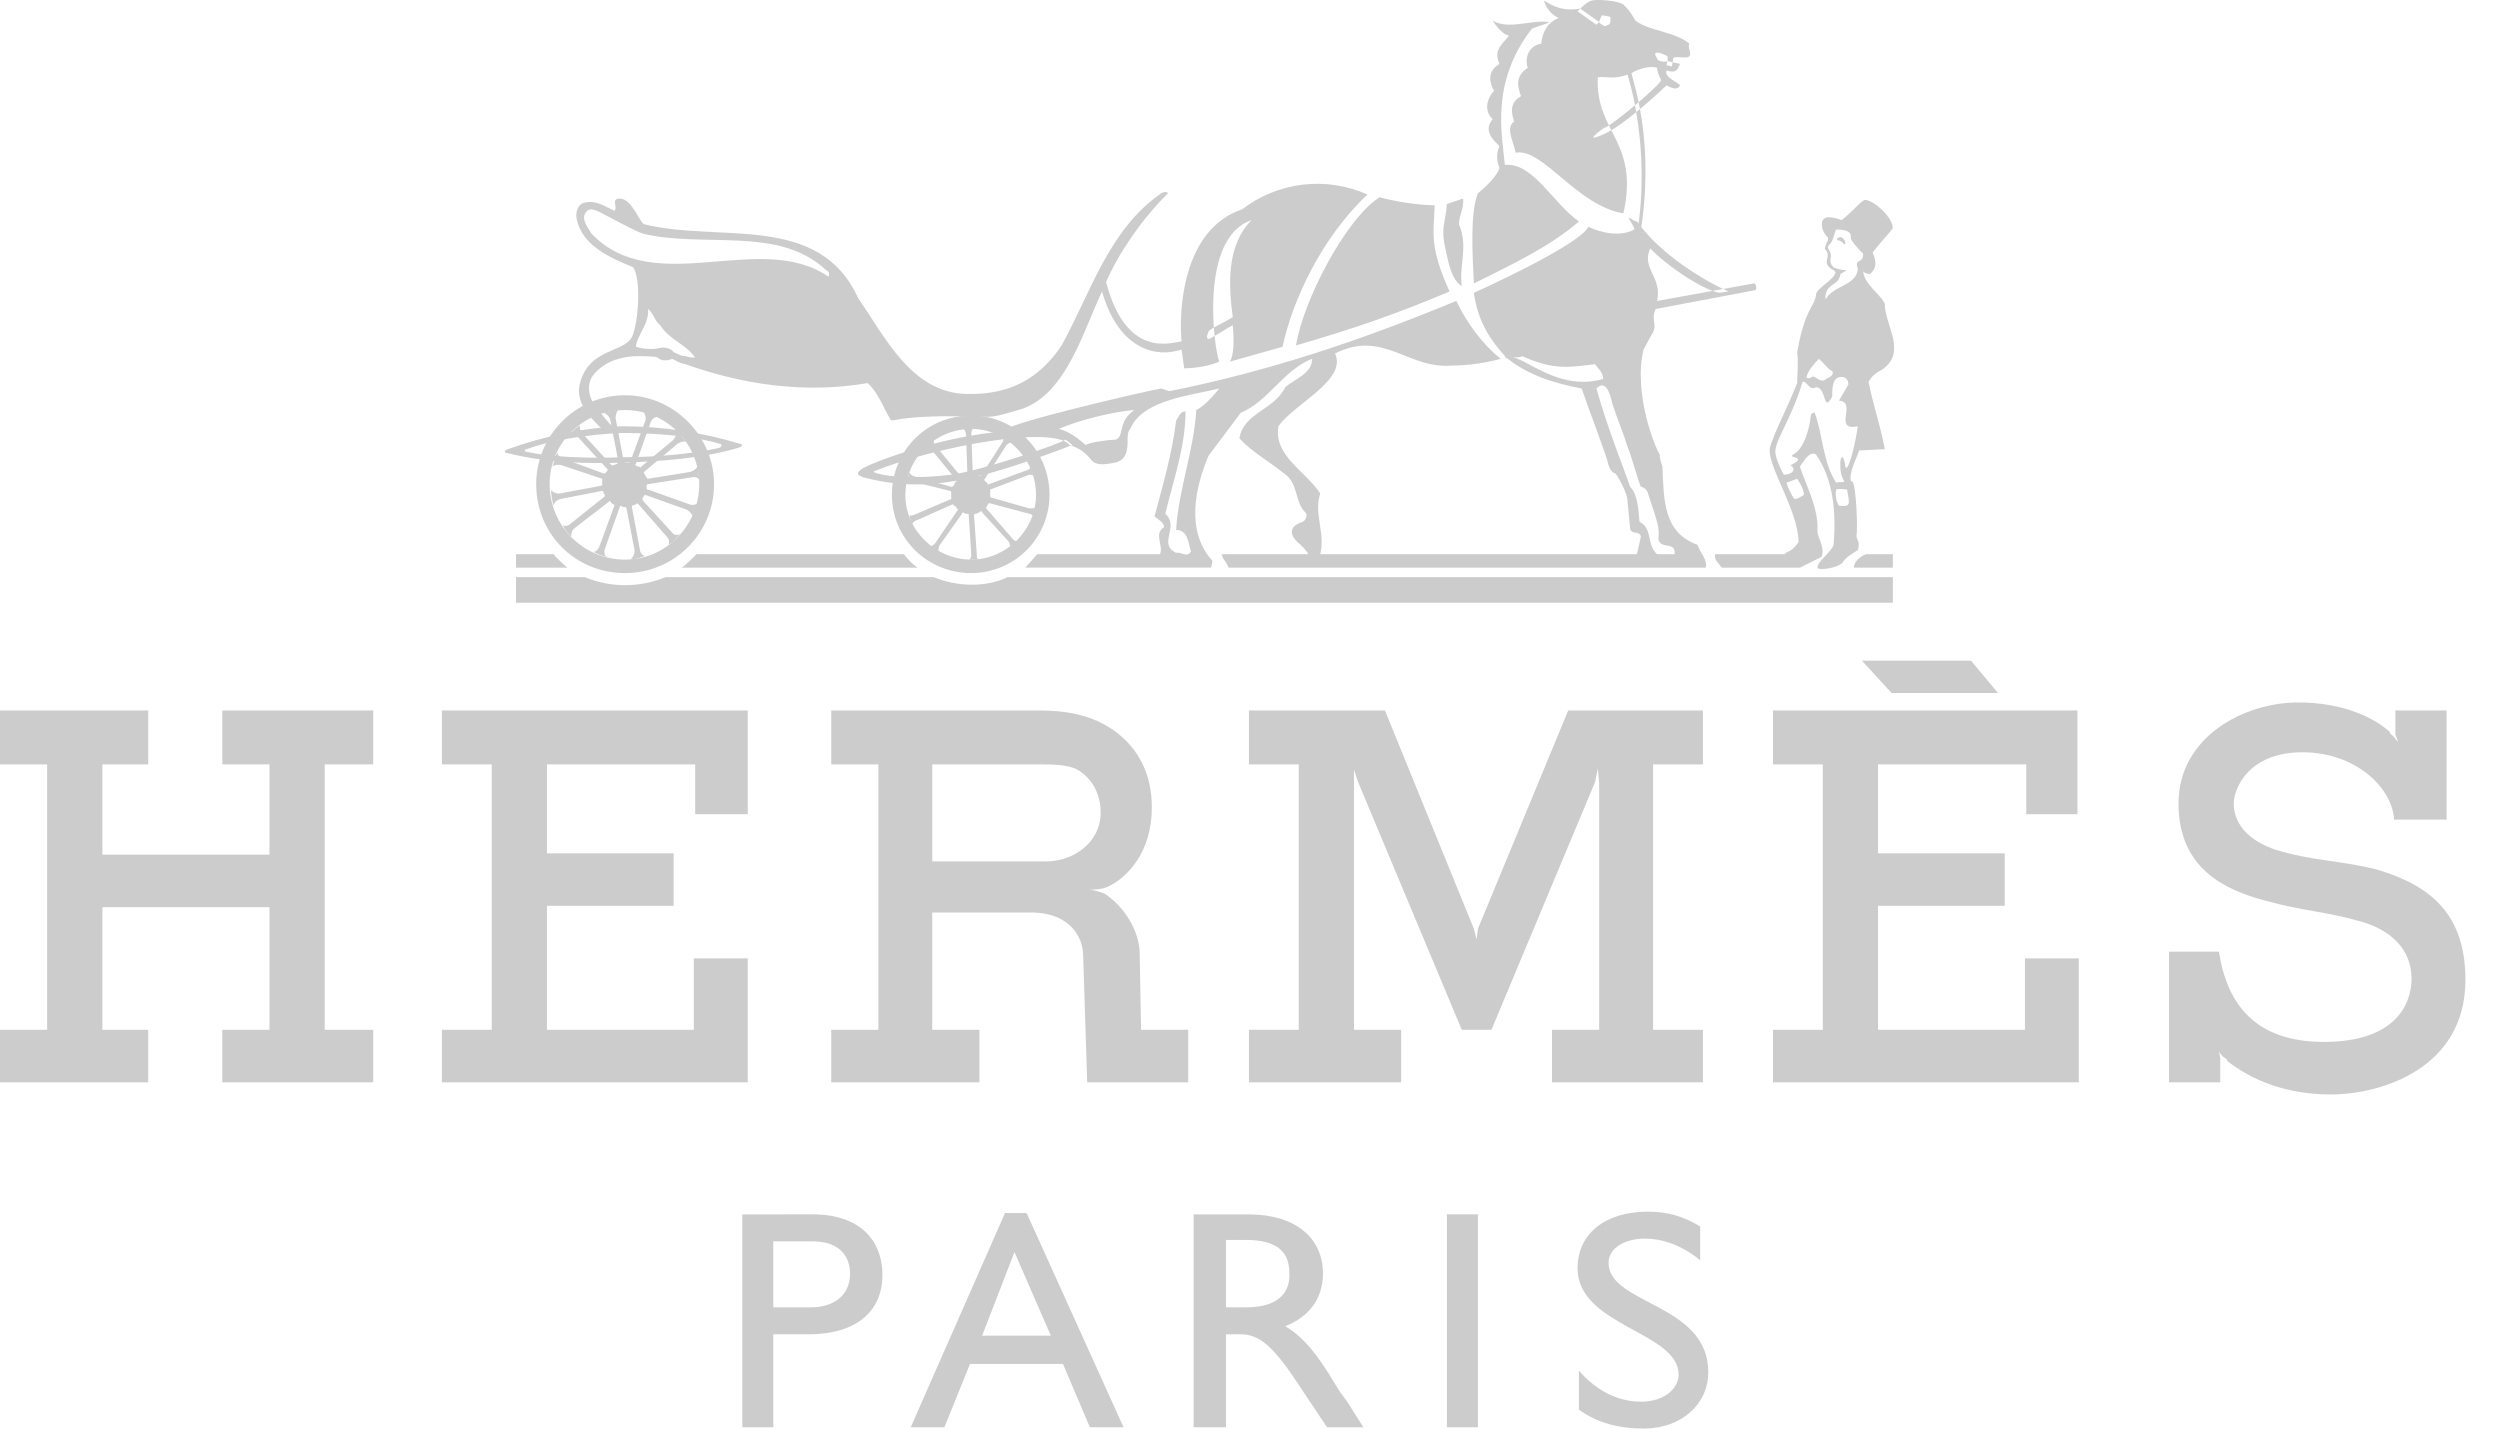 <svg width="42" height="24" viewBox="0 0 42 24" fill="none" xmlns="http://www.w3.org/2000/svg">
<path fill-rule="evenodd" clip-rule="evenodd" d="M0 11.936H2.49V12.842H1.72V14.358H4.527V12.842H3.735V11.936H6.27V12.842H5.455V17.301H6.27V18.183H3.735V17.301H4.527V15.241H1.72V17.301H2.49V18.183H0V17.301H0.792V12.842H0V11.936ZM29.786 11.936H34.901V13.679H34.041V12.842H31.551V14.336H33.679V15.218H31.551V17.301H34.019V16.101H34.924V18.183H29.786V17.301H30.623V12.842H29.786V11.936ZM7.424 11.936H12.562V13.679H11.679V12.842H9.189V14.336H11.317V15.218H9.189V17.301H11.656V16.101H12.562V18.183H7.424V17.301H8.261V12.842H7.424V11.936ZM31.28 11.099H33.113L33.566 11.642H31.778L31.28 11.099ZM39.926 14.607C39.292 14.448 38.862 14.471 38.206 14.268C37.639 14.064 37.527 13.724 37.527 13.498C37.527 13.249 37.775 12.638 38.681 12.638C39.586 12.638 40.197 13.249 40.22 13.769H41.103V11.936H40.243V12.344L40.288 12.457C40.265 12.457 40.243 12.389 40.152 12.321V12.299C39.903 12.072 39.383 11.801 38.613 11.801C37.685 11.801 36.599 12.389 36.599 13.498C36.599 14.585 37.368 14.947 38.047 15.128C38.704 15.309 39.043 15.309 39.609 15.467C40.152 15.603 40.514 15.942 40.514 16.44C40.514 16.893 40.22 17.504 39.043 17.504C37.889 17.504 37.413 16.87 37.278 15.988H36.44V18.183H37.3V17.776L37.278 17.662C37.278 17.662 37.3 17.73 37.413 17.798V17.821C37.843 18.16 38.432 18.387 39.156 18.387C39.993 18.387 41.419 17.957 41.419 16.463C41.42 15.377 40.854 14.879 39.926 14.607ZM27.772 17.301V12.842H28.609V11.936H26.346L24.829 15.603L24.807 15.784L24.761 15.603L23.267 11.936H20.982V12.842H21.819V17.301H20.982V18.183H23.539V17.301H22.747V12.932L22.815 13.136L24.558 17.301H25.056L26.798 13.136L26.844 12.909L26.866 13.159V17.301H26.074V18.183H28.609V17.301H27.772ZM9.529 9.537H8.669V9.311H9.303C9.325 9.356 9.461 9.469 9.529 9.537ZM31.144 9.537C31.144 9.447 31.234 9.356 31.348 9.311H31.8V9.537H31.144ZM16.93 9.696C16.545 9.877 16.07 9.854 15.685 9.696H11.181C10.966 9.785 10.735 9.831 10.502 9.831C10.269 9.831 10.038 9.785 9.823 9.696H8.669V10.126H31.8V9.696H16.93ZM11.453 9.537C11.521 9.492 11.679 9.334 11.702 9.311H15.187C15.232 9.379 15.346 9.492 15.414 9.537H11.453ZM16.319 9.401C16.907 9.401 17.405 8.903 17.405 8.315C17.405 7.704 16.907 7.206 16.319 7.206C16.025 7.206 15.743 7.323 15.535 7.531C15.328 7.739 15.21 8.021 15.21 8.315C15.21 8.903 15.708 9.401 16.319 9.401V9.628C15.572 9.628 14.984 9.039 14.984 8.315C14.984 7.568 15.572 6.98 16.319 6.98C17.043 6.98 17.632 7.568 17.632 8.315C17.631 8.663 17.493 8.997 17.247 9.243C17.001 9.489 16.667 9.627 16.319 9.628V9.401ZM11.996 8.134C11.996 7.319 11.317 6.64 10.502 6.64C9.665 6.64 9.008 7.319 9.008 8.134C9.008 8.972 9.665 9.628 10.502 9.628C11.317 9.628 11.996 8.971 11.996 8.134H11.747C11.747 8.836 11.181 9.402 10.502 9.402C10.335 9.402 10.171 9.369 10.017 9.306C9.863 9.242 9.723 9.149 9.605 9.031C9.487 8.913 9.394 8.773 9.33 8.619C9.267 8.466 9.234 8.301 9.234 8.134C9.234 7.433 9.8 6.889 10.502 6.889C10.665 6.889 10.828 6.921 10.979 6.983C11.13 7.045 11.268 7.137 11.383 7.253C11.499 7.368 11.591 7.506 11.653 7.657C11.715 7.808 11.747 7.97 11.747 8.134H11.996Z" fill="#CCCCCC"/>
<path fill-rule="evenodd" clip-rule="evenodd" d="M17.021 9.062L16.569 8.541V8.519C16.591 8.496 16.591 8.473 16.614 8.451L17.293 8.632C17.315 8.632 17.361 8.655 17.361 8.677C17.361 8.655 17.384 8.564 17.406 8.519C17.383 8.541 17.338 8.541 17.293 8.541L16.659 8.361C16.636 8.361 16.636 8.338 16.636 8.338V8.224L17.293 7.975C17.293 7.975 17.361 7.975 17.361 7.998C17.361 7.975 17.315 7.862 17.315 7.84C17.315 7.862 17.27 7.908 17.247 7.908L17.293 7.885L16.614 8.134C16.614 8.156 16.614 8.134 16.591 8.134C16.59 8.122 16.585 8.111 16.577 8.103C16.569 8.094 16.558 8.089 16.546 8.088C16.546 8.066 16.523 8.043 16.546 8.043L16.908 7.477C16.931 7.455 16.976 7.432 16.998 7.432C16.976 7.432 16.885 7.364 16.84 7.341C16.863 7.341 16.863 7.409 16.84 7.432L16.478 7.998H16.433C16.433 7.998 16.387 7.975 16.365 7.975C16.365 7.975 16.342 7.975 16.342 7.952L16.319 7.296C16.319 7.251 16.319 7.206 16.365 7.206H16.184C16.206 7.206 16.229 7.274 16.229 7.296L16.252 7.952C16.252 7.975 16.229 7.975 16.229 7.975C16.229 7.975 16.184 7.998 16.161 8.021C16.161 8.021 16.138 8.021 16.138 7.998L15.709 7.477C15.686 7.455 15.686 7.409 15.686 7.387C15.663 7.409 15.572 7.477 15.55 7.5C15.572 7.5 15.618 7.523 15.64 7.545L16.07 8.066V8.088C16.048 8.088 16.025 8.134 16.025 8.156C16.025 8.156 16.003 8.179 15.98 8.179L15.346 7.998C15.301 7.975 15.278 7.953 15.278 7.93C15.278 7.953 15.233 8.066 15.233 8.088C15.233 8.088 15.301 8.066 15.323 8.088L15.957 8.247C15.98 8.247 15.98 8.27 15.98 8.27V8.383L15.346 8.654C15.323 8.654 15.278 8.677 15.278 8.654C15.278 8.677 15.301 8.768 15.323 8.813C15.323 8.79 15.369 8.745 15.391 8.745L16.003 8.473C16.025 8.473 16.025 8.496 16.025 8.496C16.048 8.496 16.07 8.519 16.07 8.541C16.093 8.541 16.093 8.564 16.093 8.564L15.708 9.13C15.685 9.153 15.663 9.175 15.64 9.175C15.663 9.198 15.753 9.266 15.776 9.266C15.753 9.266 15.776 9.198 15.776 9.175L16.161 8.632C16.161 8.609 16.183 8.609 16.183 8.609C16.206 8.632 16.229 8.632 16.251 8.632C16.274 8.632 16.274 8.632 16.274 8.655L16.319 9.334C16.319 9.356 16.297 9.402 16.274 9.402H16.455C16.41 9.402 16.41 9.356 16.41 9.311L16.364 8.655C16.364 8.632 16.387 8.632 16.387 8.632C16.41 8.632 16.455 8.609 16.478 8.587C16.478 8.587 16.5 8.587 16.5 8.609L16.953 9.107C16.953 9.13 16.976 9.175 16.976 9.198L17.089 9.085C17.066 9.108 17.021 9.062 17.021 9.062ZM10.457 7.274C11.091 7.274 11.725 7.342 12.087 7.455C12.132 7.455 12.132 7.5 12.087 7.523C11.702 7.614 11.068 7.681 10.48 7.681C9.891 7.704 9.258 7.681 8.85 7.591C8.805 7.591 8.805 7.545 8.85 7.545C9.213 7.41 9.824 7.297 10.457 7.274V7.161C9.778 7.184 9.099 7.342 8.533 7.546C8.465 7.568 8.465 7.614 8.533 7.614C9.167 7.772 9.824 7.795 10.48 7.772C11.114 7.749 11.793 7.704 12.404 7.523C12.494 7.5 12.472 7.455 12.426 7.455C11.788 7.261 11.125 7.162 10.457 7.161V7.274Z" fill="#CCCCCC"/>
<path fill-rule="evenodd" clip-rule="evenodd" d="M17.179 6.867C17.021 6.912 16.749 7.002 16.613 7.002C16.5 7.002 15.934 6.98 15.55 7.002C15.029 7.025 14.984 7.093 14.961 7.048C14.848 6.867 14.757 6.595 14.576 6.436C13.512 6.618 12.471 6.459 11.521 6.12V5.984C11.589 6.007 11.634 6.007 11.679 6.007C11.521 5.78 11.249 5.712 11.091 5.463C11 5.395 10.977 5.26 10.887 5.192C10.91 5.441 10.706 5.622 10.683 5.825C10.819 5.871 11 5.871 11.068 5.848C11.159 5.825 11.272 5.848 11.317 5.916C11.385 5.939 11.43 5.984 11.521 5.984V6.12C11.408 6.097 11.385 6.074 11.295 6.029C11.181 6.075 11.091 6.052 11.046 6.007C11.023 5.984 10.796 5.984 10.706 5.984C10.412 5.984 10.095 6.097 9.936 6.346C9.868 6.482 9.891 6.64 9.959 6.753C10.004 6.821 10.208 7.116 10.344 7.206L10.163 7.251C9.891 7.002 9.687 6.776 9.733 6.482C9.869 5.848 10.457 5.939 10.615 5.667C10.729 5.418 10.774 4.694 10.638 4.49C10.253 4.332 9.778 4.128 9.687 3.675C9.665 3.562 9.71 3.426 9.823 3.404C10.027 3.358 10.163 3.472 10.321 3.54C10.389 3.494 10.253 3.336 10.412 3.336C10.615 3.336 10.751 3.743 10.819 3.766L10.796 3.924C10.661 3.879 10.163 3.608 10.117 3.585C10.027 3.54 9.914 3.472 9.846 3.562C9.755 3.675 9.869 3.811 9.936 3.924C11 5.033 12.765 3.856 13.92 4.649C13.942 4.581 13.92 4.558 13.874 4.535C13.082 3.789 11.815 4.173 10.796 3.924L10.819 3.766C12.086 4.083 13.761 3.562 14.418 5.011C14.848 5.622 15.3 6.595 16.228 6.618C16.975 6.641 17.473 6.346 17.835 5.803C18.333 4.898 18.628 3.857 19.51 3.246C19.601 3.2 19.646 3.246 19.601 3.268C19.171 3.698 18.786 4.264 18.582 4.739C18.922 6.03 19.669 5.758 19.85 5.735C19.804 5.26 19.85 3.857 20.868 3.517C21.164 3.289 21.516 3.146 21.886 3.102C22.257 3.058 22.633 3.116 22.973 3.268C22.181 4.015 21.706 5.079 21.547 5.826L20.665 6.075C20.733 5.939 20.733 5.713 20.71 5.464C20.619 5.509 20.529 5.577 20.325 5.69C20.235 5.713 20.302 5.577 20.302 5.577C20.302 5.532 20.529 5.441 20.71 5.328C20.642 4.807 20.597 4.128 21.026 3.698C20.144 3.993 20.393 5.848 20.483 6.075C20.234 6.188 19.895 6.188 19.895 6.188L19.85 5.871C19.465 6.007 18.808 5.916 18.514 4.898C18.198 5.554 17.926 6.595 17.179 6.867ZM30.986 4.105C30.94 4.06 30.917 4.037 30.872 4.037C30.849 4.015 30.872 3.992 30.895 3.992C30.918 3.97 30.963 3.992 30.986 4.037C31.008 4.06 31.008 4.105 30.986 4.105Z" fill="#CCCCCC"/>
<path fill-rule="evenodd" clip-rule="evenodd" d="M10.728 8.474L11.203 9.017C11.248 9.062 11.248 9.13 11.226 9.153C11.294 9.13 11.384 9.017 11.429 8.972C11.406 8.994 11.316 8.994 11.294 8.949L10.796 8.406V8.36L10.818 8.338C10.818 8.315 10.841 8.315 10.841 8.315L11.543 8.564C11.61 8.609 11.633 8.655 11.633 8.677C11.656 8.632 11.701 8.496 11.724 8.451C11.701 8.474 11.633 8.496 11.588 8.474L10.886 8.225C10.864 8.225 10.864 8.225 10.864 8.202V8.157C10.864 8.134 10.886 8.134 10.886 8.134L11.61 8.021C11.701 7.998 11.746 8.044 11.746 8.066C11.746 8.021 11.724 7.863 11.724 7.817C11.724 7.84 11.678 7.908 11.588 7.93L10.886 8.043C10.864 8.043 10.864 8.021 10.864 8.021C10.841 7.998 10.841 7.975 10.818 7.953V7.93L11.384 7.455C11.452 7.41 11.52 7.41 11.543 7.432C11.497 7.387 11.407 7.274 11.362 7.229C11.384 7.251 11.362 7.319 11.316 7.387L10.773 7.84C10.75 7.862 10.75 7.862 10.75 7.84C10.727 7.84 10.705 7.84 10.682 7.817C10.682 7.817 10.66 7.794 10.682 7.794L10.931 7.093C10.94 7.069 10.955 7.047 10.975 7.031C10.995 7.015 11.019 7.005 11.045 7.002C10.999 6.98 10.841 6.912 10.796 6.912C10.818 6.912 10.864 7.002 10.841 7.07L10.592 7.749C10.592 7.772 10.569 7.772 10.569 7.772H10.501L10.478 7.749L10.342 7.025C10.342 6.934 10.388 6.889 10.388 6.889C10.342 6.889 10.207 6.912 10.139 6.935C10.161 6.935 10.229 6.98 10.252 7.048L10.388 7.749C10.388 7.772 10.388 7.772 10.365 7.795C10.342 7.795 10.32 7.817 10.297 7.817H10.275L9.777 7.274C9.732 7.206 9.732 7.138 9.755 7.138C9.709 7.161 9.596 7.251 9.574 7.297C9.596 7.297 9.664 7.297 9.71 7.342L10.207 7.885V7.908L10.162 7.953H10.139L9.461 7.704C9.393 7.681 9.347 7.614 9.37 7.591C9.325 7.659 9.302 7.795 9.279 7.84C9.302 7.817 9.37 7.795 9.438 7.817L10.117 8.044V8.157L9.393 8.293C9.325 8.293 9.257 8.247 9.257 8.225C9.257 8.293 9.28 8.451 9.302 8.496C9.302 8.473 9.325 8.406 9.415 8.383L10.117 8.247C10.117 8.247 10.14 8.247 10.14 8.27C10.14 8.293 10.14 8.293 10.162 8.315V8.338L9.596 8.79C9.528 8.858 9.461 8.836 9.461 8.813C9.461 8.881 9.574 8.994 9.596 9.017C9.596 8.994 9.596 8.926 9.642 8.881L10.23 8.429C10.23 8.406 10.23 8.406 10.253 8.429L10.298 8.474C10.321 8.474 10.321 8.474 10.321 8.497L10.072 9.175C10.049 9.243 9.981 9.289 9.959 9.266C10.004 9.289 10.14 9.357 10.208 9.357C10.162 9.357 10.14 9.289 10.162 9.221L10.412 8.519C10.412 8.519 10.412 8.497 10.434 8.497C10.457 8.519 10.48 8.519 10.502 8.519C10.502 8.519 10.525 8.519 10.525 8.542L10.661 9.243C10.661 9.334 10.616 9.379 10.593 9.402C10.661 9.402 10.797 9.357 10.842 9.334C10.819 9.357 10.752 9.289 10.752 9.243L10.616 8.519V8.496C10.638 8.496 10.661 8.474 10.684 8.474C10.705 8.451 10.705 8.451 10.728 8.474ZM30.668 4.196C30.645 4.173 30.668 4.151 30.668 4.128C30.691 4.06 30.713 4.06 30.713 3.992C30.6 3.901 30.577 3.72 30.645 3.675C30.713 3.607 30.939 3.698 30.939 3.698C31.143 3.539 31.211 3.426 31.324 3.358C31.483 3.358 31.799 3.653 31.799 3.834C31.754 3.902 31.641 4.015 31.46 4.241C31.528 4.399 31.528 4.513 31.415 4.603C31.392 4.603 31.347 4.603 31.301 4.558C31.324 4.784 31.573 4.92 31.664 5.101C31.664 5.463 32.048 5.916 31.618 6.21C31.528 6.255 31.437 6.323 31.392 6.414C31.46 6.776 31.596 7.161 31.664 7.546L31.234 7.568C31.189 7.704 31.053 7.953 31.098 8.089C31.098 8.089 31.075 8.066 31.121 8.089C31.189 8.179 31.211 8.926 31.189 8.994C31.189 9.085 31.257 9.085 31.212 9.243C31.166 9.266 30.985 9.379 30.962 9.447C30.849 9.56 30.533 9.583 30.533 9.537C30.533 9.424 30.759 9.288 30.804 9.153C30.849 8.609 30.804 8.066 30.51 7.636C30.397 7.568 30.306 7.749 30.238 7.84C30.352 8.179 30.555 8.541 30.533 8.926C30.533 9.039 30.669 9.198 30.601 9.356L30.238 9.537H28.925C28.881 9.469 28.79 9.401 28.813 9.311H29.989C29.989 9.266 30.102 9.288 30.215 9.107C30.215 8.564 29.649 7.772 29.74 7.5C29.853 7.161 30.012 6.889 30.193 6.436L30.284 6.414C30.08 7.093 29.785 7.432 29.831 7.636C29.853 7.749 29.899 7.84 29.966 7.975L30.012 8.111C30.034 8.179 30.102 8.337 30.148 8.383C30.215 8.383 30.261 8.337 30.306 8.315C30.306 8.224 30.238 8.111 30.192 8.043L30.012 8.111L29.966 7.975C30.102 7.975 30.192 7.885 30.08 7.817C30.397 7.659 30.012 7.704 30.125 7.636C30.306 7.546 30.397 7.206 30.419 7.002C30.419 6.957 30.442 6.934 30.487 6.934C30.623 7.296 30.623 7.772 30.849 8.111V8.224C30.827 8.315 30.849 8.428 30.895 8.496C31.098 8.519 31.076 8.473 31.03 8.224C30.985 8.224 30.895 8.202 30.849 8.224V8.111C30.872 8.089 30.962 8.111 30.985 8.089C30.917 7.975 30.917 7.885 30.917 7.772C30.917 7.704 30.962 7.568 31.008 7.862C31.076 7.885 31.189 7.342 31.211 7.161C30.781 7.251 31.211 6.753 30.894 6.731L31.053 6.459C31.053 6.369 30.985 6.301 30.872 6.346L30.781 6.233C30.713 6.21 30.645 6.097 30.555 6.029C30.487 6.097 30.374 6.233 30.352 6.323C30.329 6.346 30.397 6.368 30.419 6.346C30.487 6.278 30.533 6.414 30.645 6.391C30.691 6.346 30.827 6.323 30.781 6.233L30.872 6.346C30.781 6.391 30.781 6.55 30.781 6.663C30.623 6.957 30.691 6.505 30.509 6.505C30.397 6.573 30.351 6.391 30.284 6.414L30.193 6.436C30.193 6.278 30.216 6.097 30.193 5.916C30.329 5.147 30.487 5.169 30.51 4.943C30.51 4.852 30.849 4.671 30.827 4.581C30.849 4.581 30.895 4.649 30.895 4.671C30.872 4.784 30.646 4.784 30.669 5.033C30.804 4.784 31.189 4.807 31.212 4.513C31.144 4.332 31.302 4.445 31.302 4.264C31.257 4.218 31.122 4.083 31.098 4.015C31.076 3.992 31.166 3.856 30.849 3.856C30.827 3.879 30.804 4.015 30.759 4.082C30.736 4.105 30.691 4.15 30.714 4.173C30.714 4.195 30.759 4.218 30.759 4.309C30.736 4.399 30.759 4.445 30.804 4.49C30.985 4.58 31.122 4.49 30.917 4.603C30.917 4.626 30.917 4.648 30.895 4.671C30.895 4.648 30.827 4.558 30.804 4.535C30.781 4.535 30.669 4.467 30.691 4.377C30.713 4.286 30.713 4.241 30.668 4.196ZM24.579 3.336C24.602 3.494 24.511 3.607 24.511 3.766C24.67 4.151 24.511 4.445 24.557 4.807C24.376 4.694 24.331 4.4 24.263 4.083C24.217 3.811 24.285 3.721 24.308 3.427L24.579 3.336ZM24.104 3.449C24.082 3.924 24.014 4.151 24.353 4.897C23.493 5.259 22.791 5.509 21.773 5.803C21.886 5.079 22.588 3.698 23.176 3.313C23.674 3.449 24.104 3.449 24.104 3.449Z" fill="#CCCCCC"/>
<path fill-rule="evenodd" clip-rule="evenodd" d="M21.886 8.768C21.66 8.836 21.66 8.971 21.796 9.107C21.886 9.175 21.977 9.288 21.977 9.311H20.528C20.528 9.379 20.596 9.424 20.641 9.537H28.654C28.699 9.424 28.563 9.288 28.518 9.152C27.952 8.949 27.952 8.428 27.929 7.84C27.929 7.817 27.884 7.749 27.884 7.636C27.816 7.545 27.432 6.617 27.612 5.87L27.748 5.621C27.861 5.463 27.725 5.372 27.816 5.191L29.491 4.874C29.514 4.852 29.514 4.784 29.468 4.761C29.468 4.739 29.491 4.761 29.468 4.761L27.839 5.056C27.929 4.648 27.567 4.512 27.725 4.173C27.951 4.422 28.563 4.852 28.88 4.92L29.038 4.897C28.631 4.716 27.907 4.286 27.5 3.72C27.454 3.72 27.409 3.675 27.364 3.652C27.364 3.698 27.477 3.833 27.454 3.856C27.454 3.856 27.183 4.037 26.684 3.811C26.526 4.127 24.761 4.92 24.761 4.92C24.829 5.418 25.055 5.735 25.304 6.006C25.236 5.961 25.327 6.051 25.304 6.006C25.666 6.3 26.096 6.436 26.572 6.527C26.662 6.798 27.001 7.681 27.024 7.817C27.069 7.952 27.137 7.952 27.137 7.952C27.183 7.998 27.341 8.292 27.341 8.405L27.386 8.88C27.409 8.994 27.545 8.903 27.567 9.016L27.5 9.31H27.839C27.658 9.152 27.771 8.88 27.544 8.767C27.522 8.495 27.5 8.292 27.386 8.179C27.296 7.907 27.001 7.183 26.82 6.526L26.933 6.368C26.435 6.504 26.051 6.323 25.598 6.074C25.259 5.915 25.463 6.051 25.575 5.983C26.119 6.232 26.39 6.164 26.797 6.119C26.843 6.187 26.933 6.255 26.933 6.368L26.82 6.526C26.933 6.413 27.024 6.481 27.092 6.798C27.182 7.07 27.273 7.273 27.341 7.5C27.431 7.726 27.499 8.02 27.567 8.179C27.567 8.179 27.635 8.179 27.68 8.269C27.839 8.767 27.884 8.835 27.861 9.061C27.907 9.242 28.156 9.084 28.133 9.31H22.18C22.27 8.948 22.067 8.631 22.18 8.292C21.954 7.93 21.388 7.658 21.478 7.16C21.75 6.775 22.633 6.391 22.429 5.938C23.244 5.53 23.651 6.209 24.398 6.141C24.67 6.141 24.964 6.096 25.213 6.028C24.896 5.779 24.625 5.395 24.466 5.055C22.882 5.711 21.343 6.232 19.645 6.572L19.51 6.526C19.351 6.549 16.771 7.137 16.861 7.25C15.888 7.318 14.757 7.726 14.508 7.861C14.395 7.929 14.372 7.975 14.508 8.02C15.549 8.292 16.409 8.088 18.016 7.477L17.903 7.386C17.812 7.454 16.5 7.907 15.979 7.975C15.435 8.043 14.96 8.02 14.734 7.952C14.666 7.929 14.666 7.929 14.711 7.907C15.73 7.499 17.699 7.137 17.97 7.477C18.129 7.522 18.242 7.612 18.333 7.726C18.423 7.839 18.604 7.794 18.74 7.771C18.921 7.726 18.944 7.567 18.944 7.409L18.74 7.386C18.649 7.386 18.287 7.431 18.242 7.477C18.106 7.364 17.97 7.25 17.789 7.205C18.151 7.047 18.74 6.911 19.057 6.888C18.763 7.092 18.898 7.341 18.74 7.386L18.944 7.409C18.944 7.318 18.944 7.25 18.989 7.205C19.193 6.707 20.053 6.639 20.483 6.526C20.483 6.526 20.256 6.82 20.098 6.888C20.053 7.59 19.804 8.201 19.758 8.903C19.962 8.903 19.962 9.129 20.008 9.265C19.939 9.378 19.849 9.265 19.758 9.288C19.442 9.129 19.826 8.858 19.577 8.631C19.713 8.066 19.917 7.5 19.917 6.911C19.826 6.911 19.804 7.002 19.758 7.07C19.69 7.635 19.532 8.156 19.396 8.676C19.442 8.722 19.555 8.767 19.555 8.857C19.374 8.971 19.555 9.174 19.487 9.31H17.427L17.224 9.536H20.347L20.37 9.423C19.917 8.925 20.075 8.201 20.302 7.658L20.845 6.934C21.298 6.752 21.569 6.209 22.044 6.028C22.044 6.277 21.75 6.368 21.592 6.504C21.411 6.888 20.89 6.934 20.822 7.364C21.026 7.59 21.32 7.749 21.569 7.952C21.818 8.111 21.75 8.45 21.931 8.609C21.977 8.654 21.931 8.745 21.886 8.768Z" fill="#CCCCCC"/>
<path fill-rule="evenodd" clip-rule="evenodd" d="M25.35 0.597C25.259 0.733 25.078 0.823 25.191 1.073C24.965 1.208 25.033 1.412 25.101 1.525C24.987 1.638 24.919 1.865 25.078 2.001C24.897 2.204 25.123 2.385 25.191 2.453C25.101 2.657 25.191 2.815 25.191 2.815C25.168 2.951 24.919 3.178 24.829 3.245C24.693 3.585 24.739 4.286 24.761 4.762C25.395 4.445 26.028 4.151 26.527 3.721C26.096 3.426 25.757 2.725 25.282 2.77C25.236 2.272 25.033 1.389 25.734 0.484C25.825 0.439 25.96 0.416 26.028 0.371C25.734 0.326 25.35 0.506 25.078 0.348C25.078 0.348 25.214 0.575 25.35 0.597Z" fill="#CCCCCC"/>
<path fill-rule="evenodd" clip-rule="evenodd" d="M26.866 0.371C26.866 0.393 26.956 0.439 26.956 0.439C26.956 0.439 27.047 0.416 27.047 0.393C27.047 0.371 27.07 0.303 27.047 0.28C27.024 0.28 26.956 0.258 26.911 0.258C26.911 0.258 26.866 0.348 26.866 0.371L26.82 0.416L26.503 0.19L26.549 0.144C26.549 0.144 26.684 0.008 26.752 0.008C26.82 -0.014 27.183 0.008 27.273 0.076C27.341 0.144 27.387 0.19 27.477 0.348C27.726 0.529 28.133 0.529 28.382 0.733C28.337 0.801 28.45 0.914 28.36 0.959C28.292 0.982 28.133 0.936 28.111 0.982L28.088 1.117L27.997 1.095C27.997 1.095 28.043 0.936 27.997 0.936C27.952 0.914 27.862 0.868 27.816 0.891C27.794 0.914 27.816 0.936 27.839 0.981C27.839 1.027 27.952 1.049 28.02 1.027L28.111 1.049L28.224 1.072C28.179 1.185 28.156 1.23 27.998 1.185C27.952 1.298 28.201 1.389 28.224 1.434C28.201 1.48 28.156 1.525 27.998 1.434C27.998 1.434 27.341 2.068 26.956 2.249C26.549 2.43 26.934 2.159 26.934 2.159C27.115 2.091 27.907 1.412 27.907 1.344C27.884 1.299 27.839 1.208 27.839 1.14C27.726 1.095 27.5 1.163 27.409 1.231C27.454 1.434 27.816 2.453 27.545 3.992L27.5 3.947C27.748 2.453 27.341 1.253 27.341 1.253C27.115 1.344 26.956 1.276 26.843 1.299C26.798 2.227 27.545 2.363 27.273 3.585C26.481 3.449 25.915 2.476 25.462 2.566C25.439 2.408 25.281 2.136 25.439 2.045C25.394 1.91 25.349 1.729 25.553 1.616C25.485 1.434 25.462 1.276 25.666 1.14C25.621 1.027 25.643 0.778 25.892 0.733C25.915 0.529 26.006 0.371 26.187 0.303C25.983 0.212 25.938 0.009 25.938 0.009C26.119 0.122 26.277 0.19 26.549 0.145L26.866 0.371ZM19.17 17.301L19.147 16.033C19.147 15.648 18.899 15.241 18.559 15.014C18.491 14.992 18.378 14.946 18.287 14.946C18.378 14.946 18.491 14.946 18.604 14.901C18.944 14.743 19.351 14.313 19.351 13.566C19.351 13 19.125 12.57 18.718 12.275C18.333 12.004 17.903 11.936 17.45 11.936H13.965V12.842H14.757V17.301H13.965V18.183H16.454V17.301H15.662V15.331H17.382C17.971 15.354 18.197 15.739 18.197 16.056L18.265 18.183H19.962V17.3L19.17 17.301ZM17.563 14.472H15.662V12.842H17.45C17.654 12.842 17.88 12.842 18.061 12.91C18.288 13.023 18.491 13.272 18.491 13.657C18.491 14.132 18.061 14.472 17.563 14.472ZM13.648 20.401C14.463 20.401 14.825 20.854 14.825 21.42C14.825 21.986 14.44 22.416 13.58 22.416H12.991V23.978H12.471V20.402L13.648 20.401ZM12.991 21.963H13.625C14.01 21.963 14.281 21.759 14.281 21.397C14.281 21.126 14.123 20.854 13.647 20.854H12.991L12.991 21.963ZM18.876 23.978H18.31L17.858 22.914H16.296L15.866 23.978H15.3L16.884 20.379H17.247L18.876 23.978ZM16.5 22.439H17.654L17.043 21.035L16.5 22.439ZM24.829 23.978H24.308V20.401H24.829V23.978ZM28.563 21.171C28.224 20.899 27.907 20.809 27.636 20.809C27.296 20.809 27.024 20.967 27.024 21.216C27.024 21.918 28.699 21.895 28.699 23.05C28.699 23.593 28.246 24 27.613 24C27.205 24 26.843 23.91 26.526 23.683V23.027C26.82 23.366 27.183 23.548 27.568 23.548C27.997 23.548 28.201 23.299 28.201 23.095C28.201 22.371 26.503 22.28 26.503 21.307C26.503 20.718 26.979 20.356 27.68 20.356C27.997 20.356 28.269 20.424 28.563 20.605V21.171H28.563ZM22.633 23.548C22.565 23.457 22.497 23.367 22.43 23.253C22.158 22.8 21.931 22.483 21.592 22.28C21.999 22.122 22.226 21.805 22.226 21.398C22.226 20.787 21.75 20.402 20.981 20.402H20.053V23.978H20.596V22.416H20.822C21.094 22.416 21.32 22.506 21.796 23.231L22.294 23.978H22.905L22.633 23.548ZM20.936 21.963H20.596V20.831H20.936C21.456 20.831 21.66 21.035 21.66 21.375C21.682 21.669 21.524 21.963 20.936 21.963Z" fill="#CCCCCC"/>
</svg>
